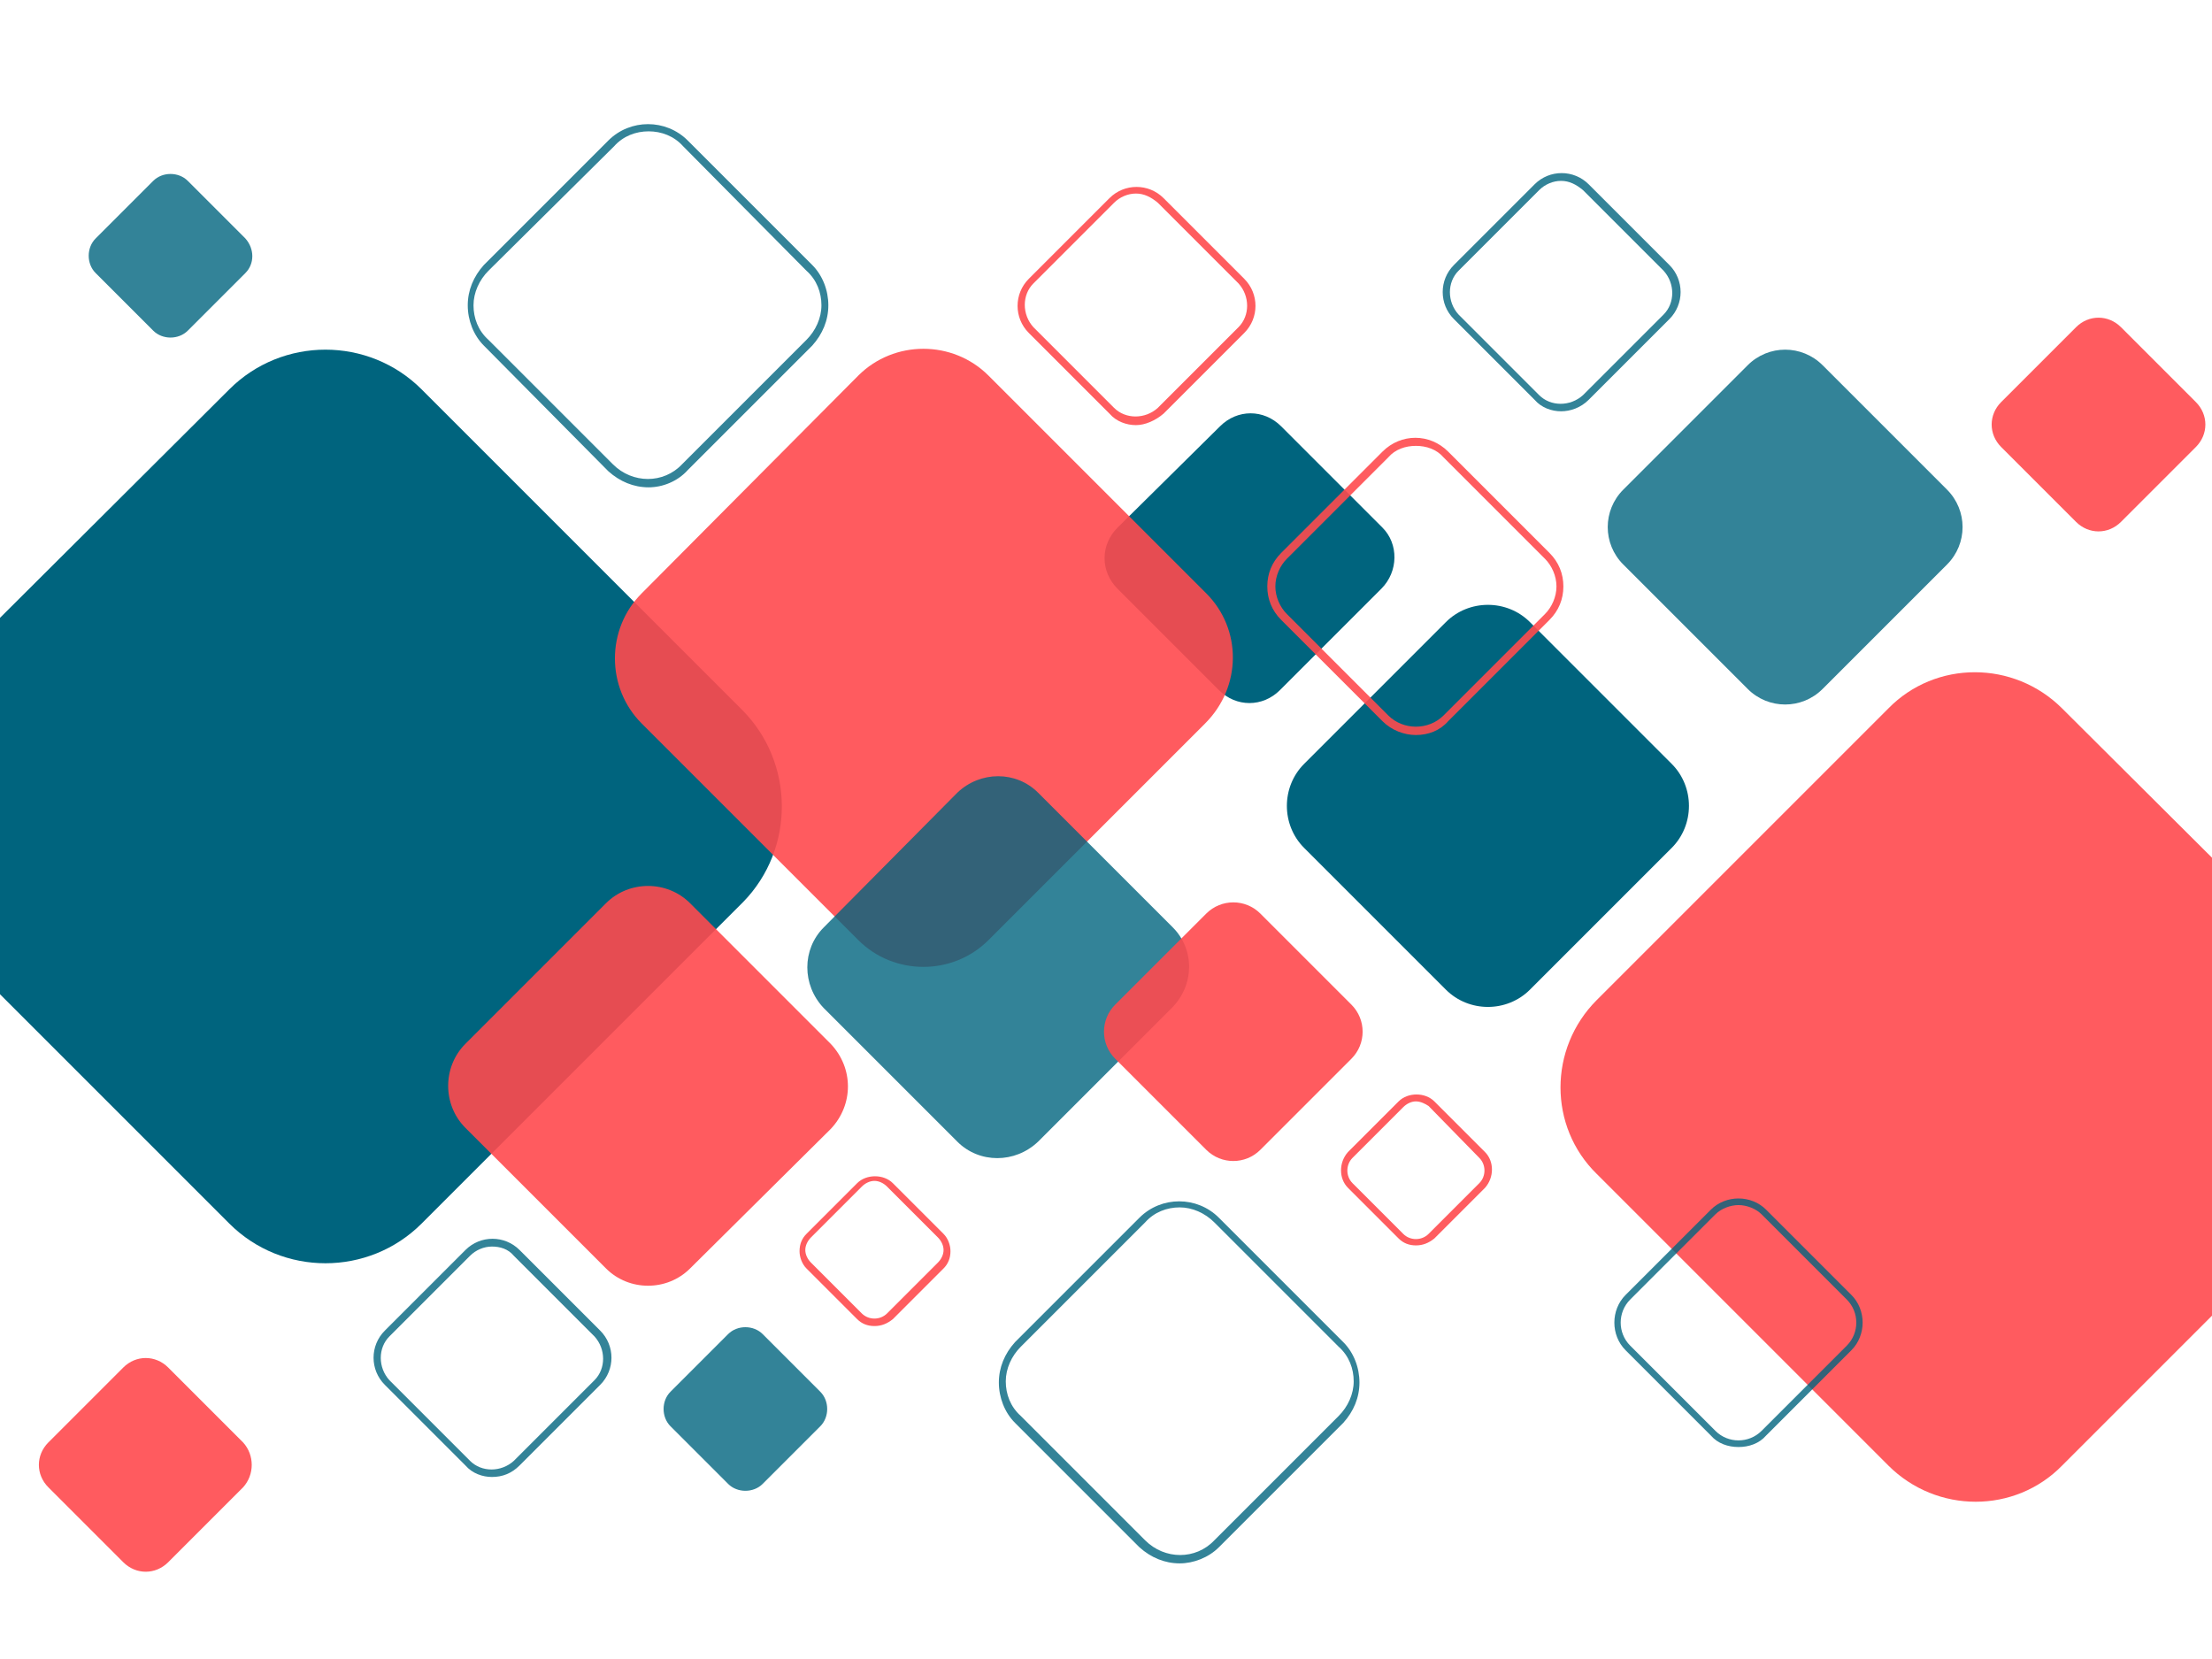 <?xml version="1.0" encoding="utf-8"?>
<!-- Generator: Adobe Illustrator 24.2.0, SVG Export Plug-In . SVG Version: 6.00 Build 0)  -->
<svg version="1.1" xmlns="http://www.w3.org/2000/svg" xmlns:xlink="http://www.w3.org/1999/xlink" x="0px" y="0px"
	 viewBox="0 0 192 144" style="enable-background:new 0 0 192 144;" xml:space="preserve">
<style type="text/css">
	.st0{display:none;}
	.st1{display:inline;fill-rule:evenodd;clip-rule:evenodd;fill:#FFFFFF;}
	.st2{clip-path:url(#SVGID_2_);}
	.st3{fill-rule:evenodd;clip-rule:evenodd;fill:#00647E;}
	.st4{opacity:0.8;fill-rule:evenodd;clip-rule:evenodd;fill:#00647E;}
	.st5{opacity:0.9;fill-rule:evenodd;clip-rule:evenodd;fill:#FF4A4E;}
	.st6{opacity:0.8;}
	.st7{fill:#00647E;}
	.st8{opacity:0.9;}
	.st9{fill:#FF4A4E;}
</style>
<g id="BG" class="st0">
	<rect class="st1" width="192" height="144"/>
</g>
<g id="Object">
	<g>
		<defs>
			<rect id="SVGID_1_" width="192" height="144"/>
		</defs>
		<clipPath id="SVGID_2_">
			<use xlink:href="#SVGID_1_"  style="overflow:visible;"/>
		</clipPath>
		<g class="st2">
			<path class="st3" d="M64.4,61.6L36.6,33.8c-4.6-4.6-12.1-4.6-16.7,0L-8,61.6c-4.6,4.6-4.6,12.1,0,16.7l27.9,27.9
				c4.6,4.6,12.1,4.6,16.7,0l27.9-27.9C69,73.7,69,66.2,64.4,61.6z"/>
			<path class="st4" d="M71.2,120.8l-5-5c-0.8-0.8-2.2-0.8-3,0l-5,5c-0.8,0.8-0.8,2.2,0,3l5,5c0.8,0.8,2.2,0.8,3,0l5-5
				C72,123,72,121.6,71.2,120.8z"/>
			<path class="st4" d="M21.3,20.7l-5-5c-0.8-0.8-2.2-0.8-3,0l-5,5c-0.8,0.8-0.8,2.2,0,3l5,5c0.8,0.8,2.2,0.8,3,0l5-5
				C22.1,22.9,22.1,21.6,21.3,20.7z"/>
			<path class="st5" d="M190.6,34.9l-6.5-6.5c-1.1-1.1-2.8-1.1-3.9,0l-6.5,6.5c-1.1,1.1-1.1,2.8,0,3.9l6.5,6.5
				c1.1,1.1,2.8,1.1,3.9,0l6.5-6.5C191.7,37.7,191.7,36,190.6,34.9z"/>
			<path class="st5" d="M21.1,125.2l-6.5-6.5c-1.1-1.1-2.8-1.1-3.9,0l-6.5,6.5c-1.1,1.1-1.1,2.8,0,3.9l6.5,6.5
				c1.1,1.1,2.8,1.1,3.9,0l6.5-6.5C22.1,128,22.1,126.3,21.1,125.2z"/>
			<path class="st5" d="M204.3,86.7L179,61.5c-4.2-4.2-11-4.2-15.1,0l-25.3,25.3c-4.2,4.2-4.2,11,0,15.1l25.3,25.3
				c4.2,4.2,11,4.2,15.1,0l25.3-25.3C208.5,97.7,208.5,90.9,204.3,86.7z"/>
			<path class="st4" d="M169,42.5l-10.8-10.8c-1.8-1.8-4.7-1.8-6.5,0l-10.8,10.8c-1.8,1.8-1.8,4.7,0,6.5l10.8,10.8
				c1.8,1.8,4.7,1.8,6.5,0L169,49C170.8,47.2,170.8,44.3,169,42.5z"/>
			<g class="st6">
				<path class="st7" d="M102.4,135.7c-1.3,0-2.5-0.5-3.5-1.4l-10.8-10.8c-0.9-0.9-1.4-2.2-1.4-3.5c0-1.3,0.5-2.5,1.4-3.5l10.8-10.8
					c1.9-1.9,5-1.9,6.9,0l10.8,10.8c0.9,0.9,1.4,2.2,1.4,3.5c0,1.3-0.5,2.5-1.4,3.5l-10.8,10.8C104.9,135.2,103.6,135.7,102.4,135.7
					z M102.4,104.8c-1.1,0-2.2,0.4-3,1.3l-10.8,10.8c-0.8,0.8-1.3,1.9-1.3,3c0,1.1,0.4,2.2,1.3,3l10.8,10.8c1.7,1.7,4.4,1.7,6,0
					l10.8-10.8c0.8-0.8,1.3-1.9,1.3-3c0-1.1-0.4-2.2-1.3-3l-10.8-10.8C104.6,105.3,103.5,104.8,102.4,104.8z"/>
			</g>
			<g class="st6">
				<path class="st7" d="M56.3,42.3c-1.3,0-2.5-0.5-3.5-1.4L42,30c-0.9-0.9-1.4-2.2-1.4-3.5c0-1.3,0.5-2.5,1.4-3.5l10.8-10.8
					c1.9-1.9,5-1.9,6.9,0l10.8,10.8c0.9,0.9,1.4,2.2,1.4,3.5c0,1.3-0.5,2.5-1.4,3.5L59.7,40.8C58.8,41.8,57.5,42.3,56.3,42.3z
					 M56.3,11.4c-1.1,0-2.2,0.4-3,1.3L42.4,23.5c-0.8,0.8-1.3,1.9-1.3,3c0,1.1,0.4,2.2,1.3,3l10.8,10.8c1.7,1.7,4.4,1.7,6,0
					l10.8-10.8c0.8-0.8,1.3-1.9,1.3-3c0-1.1-0.4-2.2-1.3-3L59.3,12.7C58.5,11.8,57.4,11.4,56.3,11.4z"/>
			</g>
			<g class="st6">
				<path class="st7" d="M150.9,125.6c-0.9,0-1.8-0.3-2.4-1l-7.4-7.4c-1.3-1.3-1.3-3.5,0-4.8l7.4-7.4c1.3-1.3,3.5-1.3,4.8,0l7.4,7.4
					c1.3,1.3,1.3,3.5,0,4.8l-7.4,7.4C152.7,125.3,151.8,125.6,150.9,125.6z M150.9,104.6c-0.7,0-1.5,0.3-2,0.8l-7.4,7.4
					c-1.1,1.1-1.1,2.9,0,4l7.4,7.4c1.1,1.1,2.9,1.1,4,0l7.4-7.4c1.1-1.1,1.1-2.9,0-4l-7.4-7.4C152.4,104.9,151.6,104.6,150.9,104.6z
					"/>
			</g>
			<g class="st6">
				<path class="st7" d="M42.7,128.2c-0.8,0-1.7-0.3-2.3-1l-7-7c-1.3-1.3-1.3-3.4,0-4.7l7-7c1.3-1.3,3.4-1.3,4.7,0l7,7
					c1.3,1.3,1.3,3.4,0,4.7l-7,7C44.4,127.9,43.6,128.2,42.7,128.2z M42.7,108.2c-0.7,0-1.4,0.3-1.9,0.8l-7,7c-1,1-1,2.7,0,3.8l7,7
					c1,1,2.7,1,3.8,0l7-7c1-1,1-2.7,0-3.8l-7-7C44.1,108.4,43.4,108.2,42.7,108.2z"/>
			</g>
			<g class="st6">
				<path class="st7" d="M135.5,35.7c-0.8,0-1.7-0.3-2.3-1l-7-7c-1.3-1.3-1.3-3.4,0-4.7l7-7c1.3-1.3,3.4-1.3,4.7,0l7,7
					c1.3,1.3,1.3,3.4,0,4.7l-7,7C137.2,35.4,136.3,35.7,135.5,35.7z M135.5,15.7c-0.7,0-1.4,0.3-1.9,0.8l-7,7c-1,1-1,2.7,0,3.8l7,7
					c1,1,2.7,1,3.8,0l7-7c1-1,1-2.7,0-3.8l-7-7C136.8,16,136.2,15.7,135.5,15.7z"/>
			</g>
			<g class="st8">
				<path class="st9" d="M98.6,36.9c-0.8,0-1.7-0.3-2.3-1l-7-7c-1.3-1.3-1.3-3.4,0-4.7l7-7c1.3-1.3,3.4-1.3,4.7,0l7,7
					c1.3,1.3,1.3,3.4,0,4.7l-7,7C100.3,36.5,99.4,36.9,98.6,36.9z M98.6,16.8c-0.7,0-1.4,0.3-1.9,0.8l-7,7c-1,1-1,2.7,0,3.8l7,7
					c1,1,2.7,1,3.8,0l7-7c1-1,1-2.7,0-3.8l-7-7C99.9,17.1,99.3,16.8,98.6,16.8z"/>
			</g>
			<path class="st3" d="M145.1,66.3L132.8,54c-2-2-5.3-2-7.3,0l-12.3,12.3c-2,2-2,5.3,0,7.3l12.3,12.3c2,2,5.3,2,7.3,0l12.3-12.3
				C147.1,71.6,147.1,68.3,145.1,66.3z"/>
			<path class="st3" d="M120,45.8l-8.8-8.8c-1.5-1.5-3.8-1.5-5.3,0L97,45.8c-1.5,1.5-1.5,3.8,0,5.3l8.8,8.8c1.5,1.5,3.8,1.5,5.3,0
				l8.8-8.8C121.4,49.6,121.4,47.2,120,45.8z"/>
			<path class="st5" d="M72.1,90.6L59.9,78.4c-2-2-5.3-2-7.3,0L40.4,90.6c-2,2-2,5.3,0,7.3l12.2,12.2c2,2,5.3,2,7.3,0L72.1,98
				C74.1,95.9,74.1,92.7,72.1,90.6z"/>
			<path class="st5" d="M104.7,51.5L85.8,32.6c-3.1-3.1-8.2-3.1-11.3,0L55.7,51.5c-3.1,3.1-3.1,8.2,0,11.3l18.8,18.8
				c3.1,3.1,8.2,3.1,11.3,0l18.8-18.8C107.8,59.6,107.8,54.6,104.7,51.5z"/>
			<path class="st4" d="M101.8,80.5L90.1,68.8c-1.9-1.9-5-1.9-7,0L71.5,80.5c-1.9,1.9-1.9,5,0,7l11.6,11.6c1.9,1.9,5,1.9,7,0
				l11.6-11.6C103.7,85.5,103.7,82.4,101.8,80.5z"/>
			<path class="st5" d="M117.3,87.2l-7.9-7.9c-1.3-1.3-3.4-1.3-4.7,0l-7.9,7.9c-1.3,1.3-1.3,3.4,0,4.7l7.9,7.9
				c1.3,1.3,3.4,1.3,4.7,0l7.9-7.9C118.6,90.6,118.6,88.5,117.3,87.2z"/>
			<g class="st8">
				<path class="st9" d="M122.9,63.8c-1,0-2.1-0.4-2.9-1.2l-8.8-8.8c-0.8-0.8-1.2-1.8-1.2-2.9c0-1.1,0.4-2.1,1.2-2.9l8.8-8.8
					c1.6-1.6,4.1-1.6,5.7,0l8.8,8.8c0.8,0.8,1.2,1.8,1.2,2.9c0,1.1-0.4,2.1-1.2,2.9l-8.8,8.8C125,63.4,124,63.8,122.9,63.8z
					 M122.9,38.7c-0.9,0-1.8,0.3-2.4,1l-8.8,8.8c-0.6,0.6-1,1.5-1,2.4c0,0.9,0.4,1.8,1,2.4l8.8,8.8c1.3,1.3,3.5,1.3,4.8,0l8.8-8.8
					c0.6-0.6,1-1.5,1-2.4c0-0.9-0.4-1.8-1-2.4l-8.8-8.8C124.7,39,123.8,38.7,122.9,38.7z"/>
			</g>
			<g class="st8">
				<path class="st9" d="M75.9,115.1c-0.6,0-1.1-0.2-1.5-0.6l-4.4-4.4c-0.4-0.4-0.6-1-0.6-1.5c0-0.6,0.2-1.1,0.6-1.5l4.4-4.4
					c0.8-0.8,2.3-0.8,3.1,0l4.4,4.4c0.4,0.4,0.6,1,0.6,1.5c0,0.6-0.2,1.1-0.6,1.5l-4.4,4.4C77,114.9,76.5,115.1,75.9,115.1z
					 M75.9,102.5c-0.4,0-0.8,0.2-1.1,0.5l-4.4,4.4c-0.3,0.3-0.5,0.7-0.5,1.1c0,0.4,0.2,0.8,0.5,1.1l4.4,4.4c0.6,0.6,1.6,0.6,2.2,0
					l4.4-4.4c0.3-0.3,0.5-0.7,0.5-1.1c0-0.4-0.2-0.8-0.5-1.1L77,103C76.7,102.7,76.3,102.5,75.9,102.5z"/>
			</g>
			<g class="st8">
				<path class="st9" d="M122.9,108.1c-0.6,0-1.1-0.2-1.5-0.6l-4.4-4.4c-0.8-0.8-0.8-2.2,0-3.1l4.4-4.4c0.8-0.8,2.3-0.8,3.1,0
					l4.4,4.4c0.8,0.8,0.8,2.2,0,3.1l-4.4,4.4C124,107.9,123.5,108.1,122.9,108.1z M122.9,95.6c-0.4,0-0.8,0.2-1.1,0.5l-4.4,4.4
					c-0.6,0.6-0.6,1.6,0,2.2l4.4,4.4c0.6,0.6,1.6,0.6,2.2,0l4.4-4.4c0.6-0.6,0.6-1.6,0-2.2L124,96C123.7,95.8,123.3,95.6,122.9,95.6
					z"/>
			</g>
		</g>
	</g>
</g>
</svg>
